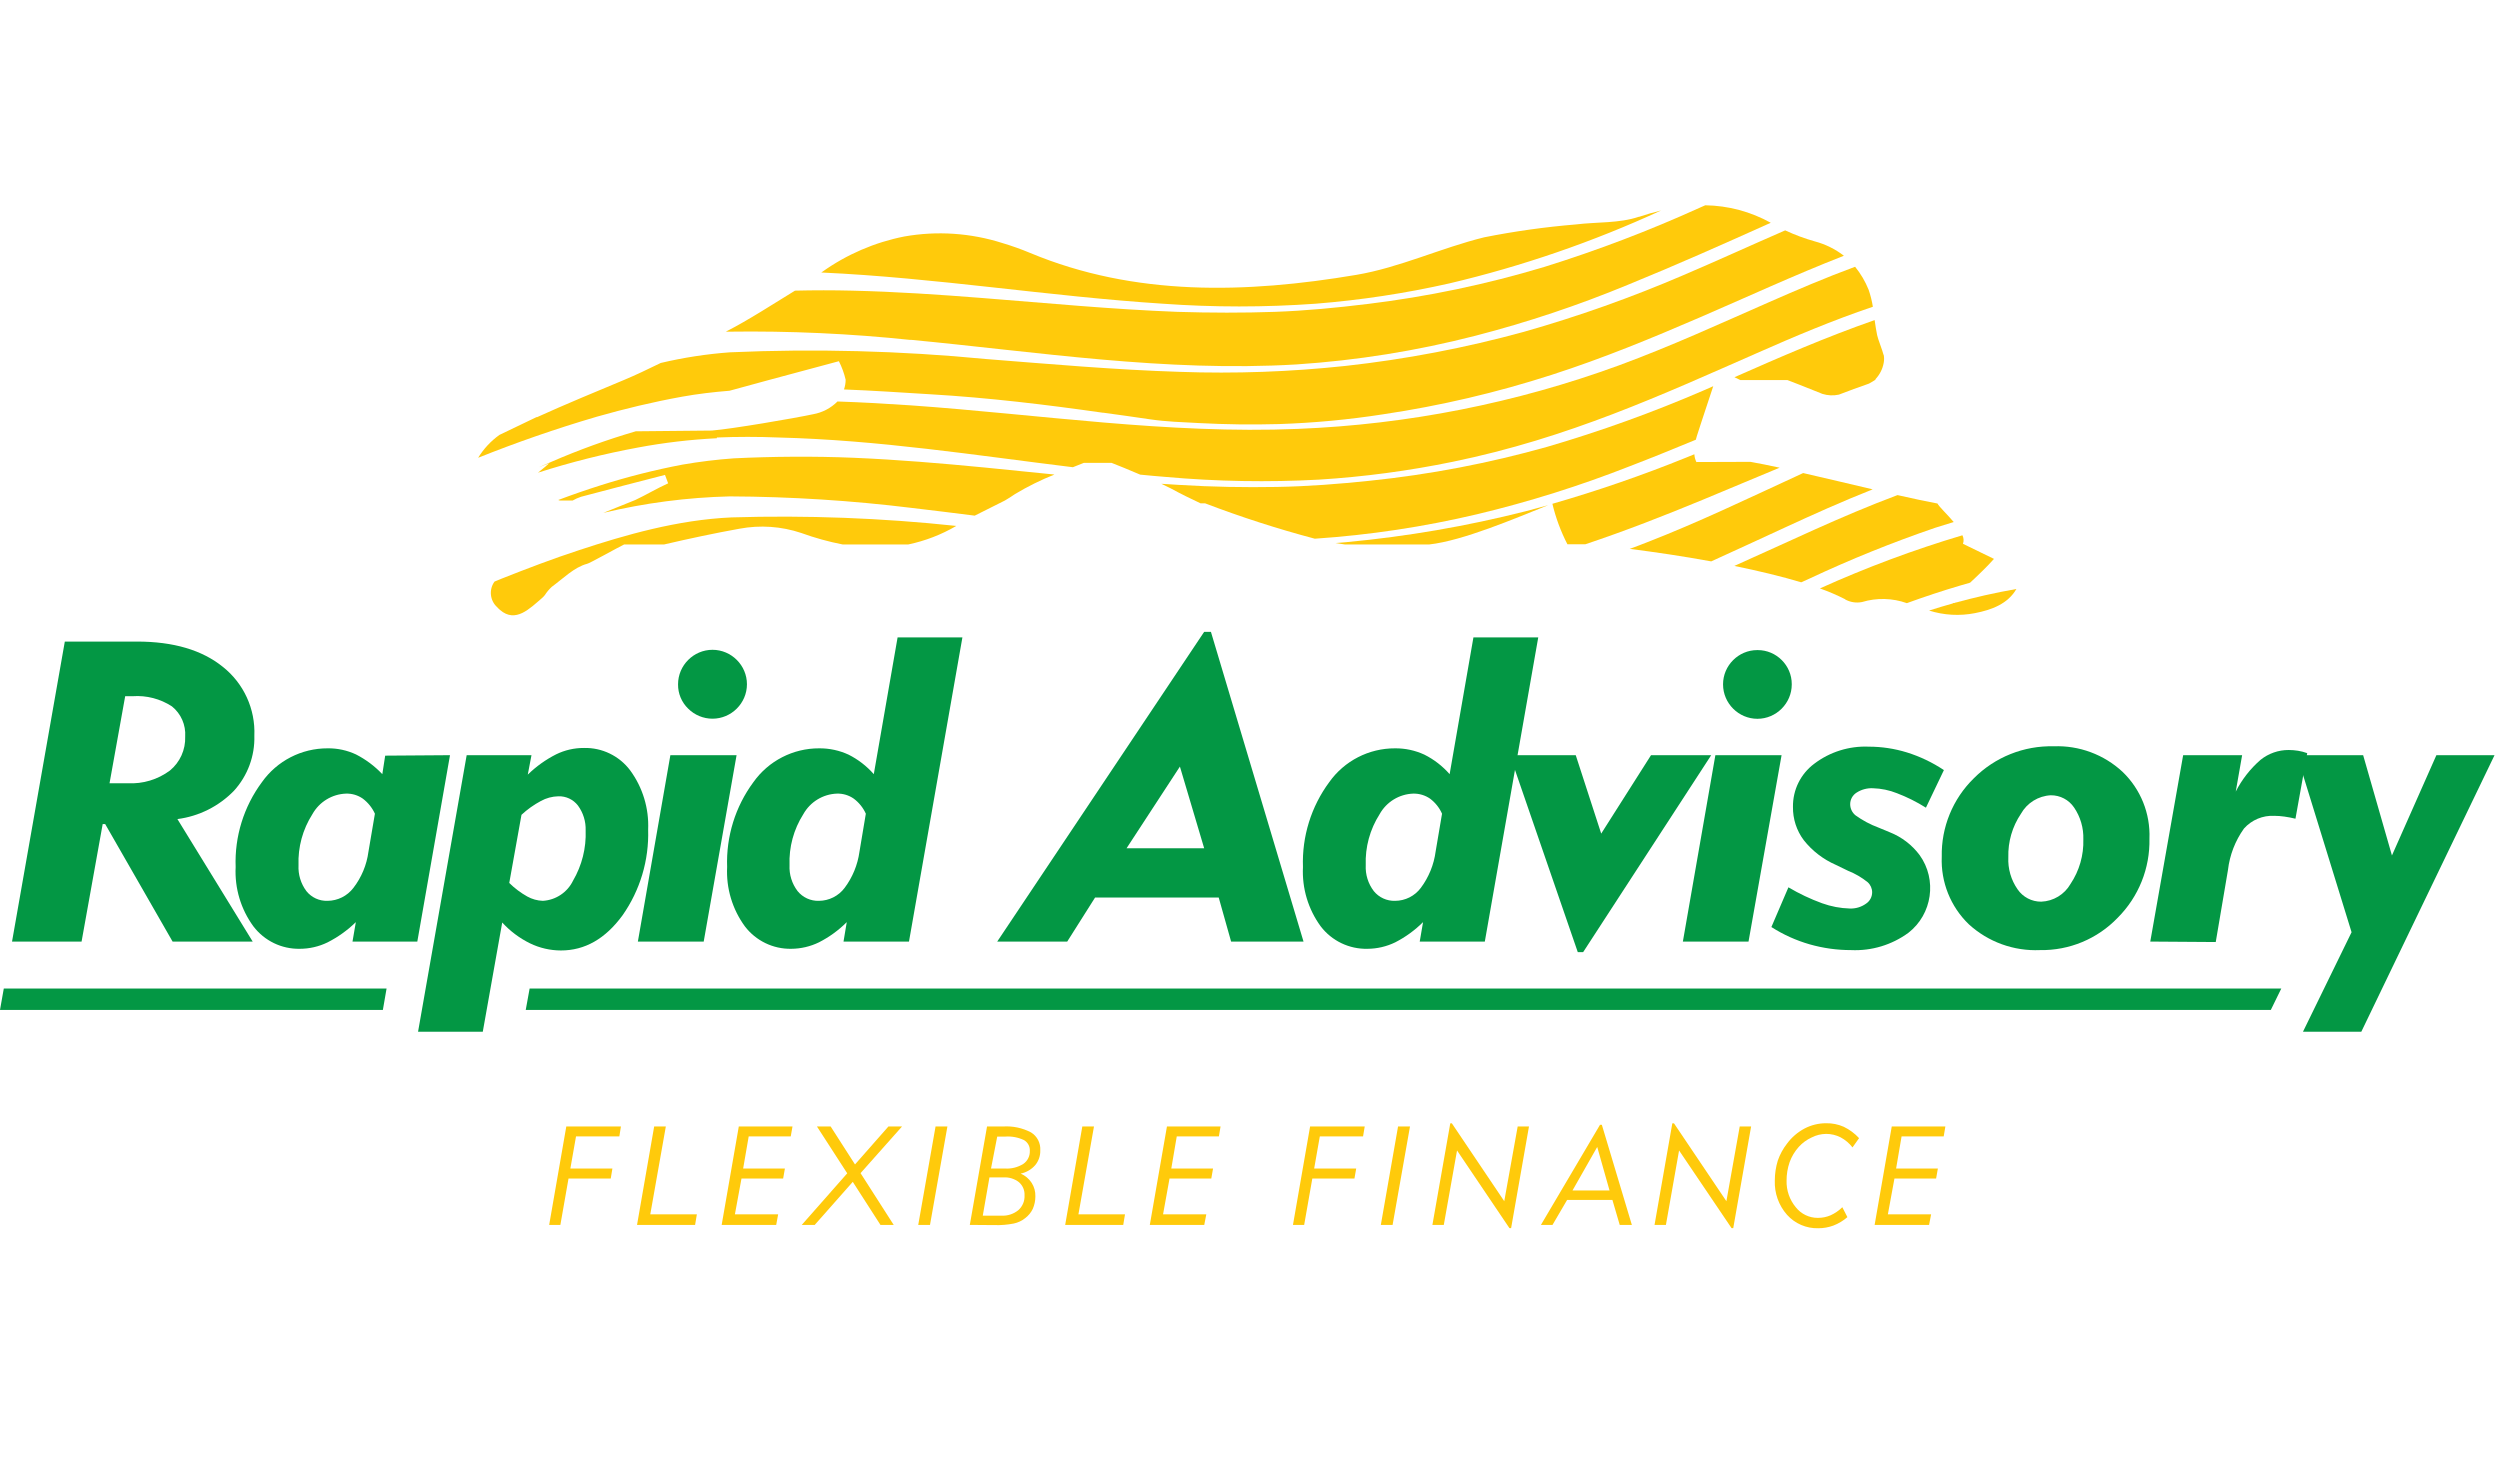 <?xml version="1.0" encoding="UTF-8" standalone="no"?>
<!DOCTYPE svg PUBLIC "-//W3C//DTD SVG 1.1//EN" "http://www.w3.org/Graphics/SVG/1.1/DTD/svg11.dtd">
<svg width="100%" height="100%" viewBox="0 0 270 160" version="1.1" xmlns="http://www.w3.org/2000/svg" xmlns:xlink="http://www.w3.org/1999/xlink" xml:space="preserve" xmlns:serif="http://www.serif.com/" style="fill-rule:evenodd;clip-rule:evenodd;stroke-linejoin:round;stroke-miterlimit:2;">
    <g>
        <path d="M59.31,132.29L61.16,121.66L67.06,121.66L66.89,122.73L62.21,122.73L61.6,126.2L66.14,126.2L65.96,127.28L61.4,127.28L60.52,132.29L59.31,132.29Z" style="fill:rgb(255,202,11);fill-rule:nonzero;"/>
        <path d="M68.8,132.29L70.65,121.66L71.91,121.66L70.23,131.15L75.26,131.15L75.07,132.29L68.8,132.29Z" style="fill:rgb(255,202,11);fill-rule:nonzero;"/>
        <path d="M77.94,132.29L79.79,121.66L85.59,121.66L85.4,122.73L80.86,122.73L80.26,126.2L84.77,126.2L84.58,127.28L80.08,127.28L79.37,131.15L84.04,131.15L83.83,132.29L77.94,132.29Z" style="fill:rgb(255,202,11);fill-rule:nonzero;"/>
        <path d="M86.59,132.29L91.5,126.72L88.23,121.66L89.71,121.66L92.34,125.76L95.95,121.66L97.42,121.66L92.94,126.7L96.52,132.29L95.09,132.29L92.1,127.64L87.99,132.29L86.59,132.29Z" style="fill:rgb(255,202,11);fill-rule:nonzero;"/>
        <path d="M99.17,132.29L101.04,121.66L102.32,121.66L100.44,132.29L99.17,132.29Z" style="fill:rgb(255,202,11);fill-rule:nonzero;"/>
        <path d="M104.74,132.29L106.6,121.66L108.35,121.66C109.39,121.595 110.428,121.816 111.35,122.3C112.014,122.708 112.399,123.452 112.35,124.23C112.371,124.816 112.175,125.39 111.8,125.84C111.39,126.307 110.839,126.627 110.23,126.75C110.718,126.956 111.133,127.305 111.42,127.75C111.698,128.185 111.838,128.694 111.82,129.21C111.822,129.675 111.726,130.134 111.54,130.56C111.35,130.954 111.069,131.296 110.72,131.56C110.361,131.847 109.94,132.046 109.49,132.14C108.802,132.275 108.101,132.332 107.4,132.31L104.74,132.29ZM106.14,131.29L108.14,131.29C108.81,131.331 109.471,131.116 109.99,130.69C110.441,130.285 110.684,129.695 110.65,129.09C110.677,128.553 110.456,128.033 110.05,127.68C109.579,127.31 108.988,127.125 108.39,127.16L106.86,127.16L106.14,131.29ZM107.03,126.2L108.52,126.2C109.223,126.249 109.923,126.074 110.52,125.7C110.975,125.387 111.239,124.862 111.22,124.31C111.253,123.829 111.008,123.37 110.59,123.13C109.967,122.835 109.278,122.704 108.59,122.75L107.7,122.75L107.03,126.2Z" style="fill:rgb(255,202,11);fill-rule:nonzero;"/>
        <path d="M115.04,132.29L116.89,121.66L118.15,121.66L116.47,131.15L121.5,131.15L121.31,132.29L115.04,132.29Z" style="fill:rgb(255,202,11);fill-rule:nonzero;"/>
        <path d="M124.18,132.29L126.03,121.66L131.82,121.66L131.64,122.73L127.09,122.73L126.5,126.2L131.01,126.2L130.82,127.28L126.31,127.28L125.61,131.15L130.28,131.15L130.06,132.29L124.18,132.29Z" style="fill:rgb(255,202,11);fill-rule:nonzero;"/>
        <path d="M139.64,132.29L141.49,121.66L147.39,121.66L147.21,122.73L142.54,122.73L141.93,126.2L146.47,126.2L146.28,127.28L141.73,127.28L140.85,132.29L139.64,132.29Z" style="fill:rgb(255,202,11);fill-rule:nonzero;"/>
        <path d="M149.13,132.29L150.99,121.66L152.28,121.66L150.4,132.29L149.13,132.29Z" style="fill:rgb(255,202,11);fill-rule:nonzero;"/>
        <path d="M157.36,124.25L155.93,132.29L154.7,132.29L156.63,121.32L156.8,121.32L162.46,129.73L163.91,121.66L165.13,121.66L163.2,132.64L163.02,132.64L157.36,124.25Z" style="fill:rgb(255,202,11);fill-rule:nonzero;"/>
        <path d="M176.24,132.29L174.93,132.29L174.14,129.59L169.25,129.59L167.67,132.29L166.42,132.29L172.8,121.48L173,121.48L176.24,132.29ZM169.83,128.57L173.83,128.57L172.5,123.87L169.83,128.57Z" style="fill:rgb(255,202,11);fill-rule:nonzero;"/>
        <path d="M181.34,124.25L179.92,132.29L178.69,132.29L180.61,121.32L180.79,121.32L186.45,129.73L187.89,121.66L189.12,121.66L187.19,132.64L187.01,132.64L181.34,124.25Z" style="fill:rgb(255,202,11);fill-rule:nonzero;"/>
        <path d="M199.52,131.45C199.073,131.839 198.562,132.146 198.01,132.36C197.485,132.554 196.93,132.652 196.37,132.65C195.089,132.684 193.856,132.154 193,131.2C192.098,130.18 191.625,128.85 191.68,127.49C191.68,126.765 191.788,126.043 192,125.35C192.228,124.685 192.566,124.063 193,123.51C193.5,122.832 194.146,122.275 194.89,121.88C195.609,121.504 196.409,121.308 197.22,121.31C197.873,121.298 198.522,121.427 199.12,121.69C199.746,121.992 200.309,122.409 200.78,122.92L200.07,123.92C199.722,123.469 199.283,123.097 198.78,122.83C198.296,122.586 197.762,122.459 197.22,122.46C196.673,122.466 196.136,122.599 195.65,122.85C195.131,123.088 194.665,123.428 194.28,123.85C193.842,124.333 193.502,124.897 193.28,125.51C193.058,126.153 192.947,126.83 192.95,127.51C192.921,128.559 193.277,129.584 193.95,130.39C194.524,131.117 195.404,131.538 196.33,131.53C196.804,131.534 197.275,131.438 197.71,131.25C198.178,131.037 198.605,130.743 198.97,130.38L199.52,131.45Z" style="fill:rgb(255,202,11);fill-rule:nonzero;"/>
        <path d="M202.46,132.29L204.31,121.66L210.1,121.66L209.92,122.73L205.37,122.73L204.78,126.2L209.29,126.2L209.1,127.28L204.6,127.28L203.89,131.15L208.56,131.15L208.34,132.29L202.46,132.29Z" style="fill:rgb(255,202,11);fill-rule:nonzero;"/>
    </g>
    <g>
        <g>
            <path d="M145.47,58.55L144.24,58.65L145.24,58.8L154.37,58.8C158.01,58.39 163.55,56.02 167.2,54.56L164.75,55.22C158.406,56.828 151.946,57.941 145.43,58.55" style="fill:rgb(255,202,11);fill-rule:nonzero;"/>
            <path d="M98.27,36.69C112.06,38 125.83,40.2 140,39.36C146.532,38.931 153.01,37.893 159.35,36.26C164.948,34.815 170.438,32.98 175.78,30.77C181.06,28.62 186.17,26.34 191.24,24.06C189.076,22.856 186.646,22.207 184.17,22.17L183.58,22.43C178.118,24.909 172.507,27.046 166.78,28.83C160.54,30.708 154.15,32.046 147.68,32.83C144.36,33.24 141.02,33.56 137.68,33.68C134.34,33.8 130.68,33.79 127.15,33.68C120.09,33.41 113.15,32.74 106.15,32.19C101.46,31.82 96.75,31.5 92.01,31.39C90.01,31.34 87.91,31.34 85.86,31.39C83.6,32.77 80.86,34.56 78.39,35.82L78.69,35.82C85.275,35.728 91.86,36.029 98.41,36.72" style="fill:rgb(255,202,11);fill-rule:nonzero;"/>
            <path d="M177,23.41C174.88,24.13 172.47,23.96 170.19,24.24C166.866,24.515 163.561,24.979 160.29,25.63C155.62,26.78 151.16,28.9 146.46,29.69C134.59,31.69 122.56,32.03 111.26,27.32C110.28,26.91 109.278,26.553 108.26,26.25C104.84,25.16 101.205,24.916 97.67,25.54C94.471,26.17 91.444,27.476 88.79,29.37L88.7,29.43C101.14,30 113.2,32 125.57,32.8C131.073,33.195 136.597,33.195 142.1,32.8C146.953,32.413 151.771,31.681 156.52,30.61C164.391,28.754 172.056,26.115 179.4,22.73C178.61,22.92 177.81,23.15 177.01,23.42" style="fill:rgb(255,202,11);fill-rule:nonzero;"/>
            <path d="M119.14,44.57C120.84,44.8 122.54,45.04 124.23,45.29C125.92,45.54 127.72,45.6 129.45,45.69C132.343,45.843 135.233,45.88 138.12,45.8C141.901,45.676 145.672,45.322 149.41,44.74C155.566,43.822 161.636,42.401 167.56,40.49C173.21,38.67 178.46,36.49 183.56,34.29C188.66,32.09 193.77,29.72 199.14,27.62C198.206,26.9 197.139,26.373 196,26.07C194.903,25.761 193.832,25.363 192.8,24.88C189.1,26.49 185.46,28.16 181.8,29.72C176.194,32.129 170.439,34.173 164.57,35.84C158.257,37.572 151.817,38.802 145.31,39.52C139.37,40.159 133.391,40.373 127.42,40.16C120.37,39.94 113.42,39.32 106.42,38.77C97.252,37.885 88.032,37.644 78.83,38.05C76.313,38.234 73.815,38.619 71.36,39.2C69.96,39.89 68.58,40.54 67.36,41.05C64.79,42.12 60.79,43.78 58.01,45.05L57.94,45.05L53.94,46.97C53.015,47.63 52.233,48.47 51.64,49.44C55.74,47.8 60,46.31 64.47,45C67.47,44.15 70.47,43.42 73.68,42.84C75.35,42.54 77.06,42.34 78.79,42.2L83.15,41.01L90.6,39.01C90.923,39.645 91.168,40.316 91.33,41.01C91.329,41.368 91.268,41.722 91.15,42.06C94.25,42.18 97.35,42.39 100.45,42.58C106.76,42.95 112.99,43.7 119.14,44.58" style="fill:rgb(255,202,11);fill-rule:nonzero;"/>
            <path d="M61.84,54.06C62.132,53.893 62.44,53.755 62.76,53.65C65.76,52.85 68.76,52.08 71.82,51.29C71.93,51.6 72.05,51.9 72.16,52.2C70.96,52.74 69.8,53.44 68.61,54L65.16,55.39C69.635,54.32 74.21,53.723 78.81,53.61C85.396,53.639 91.974,54.056 98.51,54.86C100.76,55.12 103.02,55.41 105.27,55.69L108.52,54.06C108.89,53.84 109.27,53.61 109.62,53.36C110.981,52.543 112.405,51.837 113.88,51.25L106.33,50.49C101.65,50.04 96.94,49.64 92.2,49.44C87.9,49.26 83.37,49.3 79.26,49.5C77.396,49.633 75.541,49.86 73.7,50.18C70.729,50.746 67.794,51.488 64.91,52.4C63.33,52.9 61.79,53.433 60.29,54L60.46,54.06L61.84,54.06Z" style="fill:rgb(255,202,11);fill-rule:nonzero;"/>
            <path d="M203.42,38.32C203.33,37.9 202.81,36.61 202.73,36.19C202.65,35.77 202.54,35.19 202.46,34.57C197.17,36.42 192.23,38.57 187.32,40.74L187.96,41.05L193.05,41.05C193.7,41.29 194.91,41.78 195.82,42.14L196.82,42.54C197.396,42.721 198.01,42.748 198.6,42.62C199.67,42.21 200.75,41.81 201.85,41.43C202.13,41.28 202.38,41.12 202.6,40.98L202.52,40.98C202.999,40.489 203.319,39.865 203.44,39.19C203.495,38.903 203.495,38.607 203.44,38.32" style="fill:rgb(255,202,11);fill-rule:nonzero;"/>
            <path d="M129.65,54.36L130.15,54.36C134.03,55.842 137.985,57.117 142,58.18C147.903,57.784 153.763,56.901 159.52,55.54C165.145,54.195 170.668,52.457 176.05,50.34C178.45,49.42 180.8,48.46 183.15,47.49L183.27,47.06L183.78,45.49C184.1,44.49 184.61,42.95 185.03,41.71L184.03,42.15C178.525,44.53 172.877,46.567 167.12,48.25C160.847,50.02 154.433,51.248 147.95,51.92C144.62,52.27 141.28,52.53 137.88,52.59C134.48,52.65 130.88,52.59 127.36,52.37L125.43,52.25C125.85,52.45 126.21,52.62 126.43,52.74C127.49,53.32 128.57,53.85 129.66,54.36" style="fill:rgb(255,202,11);fill-rule:nonzero;"/>
            <path d="M77.42,47.25C79.64,47.16 81.86,47.16 84.08,47.25C94.89,47.52 105.33,49.17 115.87,50.46L117.05,49.99L120.05,49.99C120.74,50.25 121.94,50.75 123.14,51.26C124.07,51.35 124.99,51.44 125.92,51.51C131.416,52.001 136.94,52.098 142.45,51.8C147.309,51.498 152.141,50.853 156.91,49.87C169.39,47.31 179.53,42.62 189.76,38.13C193.76,36.36 197.89,34.61 202.27,33.13C202.17,32.505 202.016,31.889 201.81,31.29C201.45,30.395 200.958,29.559 200.35,28.81C197.13,30 194.05,31.32 191.02,32.65C185.71,34.98 180.5,37.38 174.85,39.46C163.713,43.532 152.009,45.846 140.16,46.32C126.16,46.9 112.26,44.76 98.39,43.78C95.77,43.6 93.11,43.45 90.45,43.36C89.73,44.082 88.804,44.565 87.8,44.74C85.8,45.17 79.03,46.33 76.88,46.5L68.66,46.58C65.554,47.487 62.507,48.589 59.54,49.88C56.573,51.171 59.54,49.88 59.61,49.96L59.4,49.96C59.18,50.17 58.66,50.6 58.1,51.05C61.645,49.914 65.259,49.005 68.92,48.33C71.728,47.805 74.567,47.471 77.42,47.33" style="fill:rgb(255,202,11);fill-rule:nonzero;"/>
            <path d="M183.21,49.9C183.081,49.638 183.006,49.352 182.99,49.06L182.13,49.41C177.396,51.325 172.566,52.994 167.66,54.41C168.021,55.927 168.565,57.395 169.28,58.78L171.22,58.78C175.59,57.32 179.77,55.68 183.86,53.99C186.65,52.84 189.41,51.66 192.2,50.51C190.99,50.25 189.92,50.03 189.05,49.88L183.21,49.9Z" style="fill:rgb(255,202,11);fill-rule:nonzero;"/>
            <path d="M194.53,62.89L195.42,62.49C199.843,60.414 204.377,58.581 209,57L211,56.38C210.27,55.51 209.41,54.72 209.25,54.38C208.11,54.17 206.61,53.85 204.93,53.47C198.76,55.78 193.07,58.56 187.31,61.12C189.9,61.65 192.41,62.25 194.6,62.91" style="fill:rgb(255,202,11);fill-rule:nonzero;"/>
            <path d="M177.85,58.58C177.25,58.82 176.63,59.05 176.01,59.28C178.7,59.62 181.76,60.07 184.81,60.63C187.46,59.43 190.08,58.21 192.71,57C195.81,55.57 198.96,54.15 202.25,52.85C199.78,52.27 197.14,51.64 194.74,51.09L193.9,51.48C188.64,53.9 183.46,56.4 177.85,58.58" style="fill:rgb(255,202,11);fill-rule:nonzero;"/>
            <path d="M199.26,64.73C199.819,65.043 200.472,65.146 201.1,65.02C202.684,64.542 204.381,64.584 205.94,65.14C207.81,64.46 209.73,63.82 211.7,63.24L212.77,62.93L213.41,62.33C213.85,61.91 214.28,61.49 214.7,61.06L215.35,60.36L212,58.73C212.108,58.428 212.086,58.095 211.94,57.81C206.687,59.375 201.545,61.293 196.55,63.55C197.491,63.883 198.41,64.277 199.3,64.73" style="fill:rgb(255,202,11);fill-rule:nonzero;"/>
            <path d="M211,65.15L211.07,65.15C211.71,64.98 212.8,64.67 211,65.15" style="fill:rgb(255,202,11);fill-rule:nonzero;"/>
            <path d="M211,65.15L210.93,65.15L211.07,65.15L211,65.15" style="fill:rgb(255,202,11);fill-rule:nonzero;"/>
            <path d="M210.91,65.17L210.98,65.17L210.91,65.17" style="fill:rgb(255,202,11);fill-rule:nonzero;"/>
        </g>
        <path d="M79,55.88C73.16,56.14 67.51,57.78 62.56,59.41C59.68,60.35 56.92,61.41 54.21,62.48L53.41,62.81C52.781,63.666 52.908,64.873 53.7,65.58C53.796,65.688 53.899,65.788 54.01,65.88C55.68,67.32 57.21,65.73 58.56,64.57C58.667,64.477 58.764,64.373 58.85,64.26C59.058,63.936 59.307,63.641 59.59,63.38C60.82,62.48 62.01,61.26 63.41,60.89C63.59,60.89 66.8,59.09 67.41,58.8L71.73,58.8C74.43,58.17 77.15,57.59 79.87,57.1C82.093,56.684 84.386,56.842 86.53,57.56C87.985,58.089 89.48,58.504 91,58.8L98.1,58.8C99.923,58.416 101.672,57.741 103.28,56.8C95.217,55.94 87.105,55.633 79,55.88" style="fill:rgb(255,202,11);fill-rule:nonzero;"/>
        <path d="M210.91,65.17C210.04,65.41 209.19,65.67 208.34,65.94C209.94,66.447 211.643,66.544 213.29,66.22C215.09,65.87 216.85,65.22 217.77,63.61C215.457,64.017 213.217,64.523 211.05,65.13L210.91,65.13" style="fill:rgb(255,202,11);fill-rule:nonzero;"/>
    </g>
    <g>
        <path d="M11.09,89L8.81,101.69L1.3,101.69L7,69.29L14.8,69.29C18.733,69.29 21.827,70.203 24.08,72.03C26.332,73.82 27.593,76.586 27.47,79.46C27.534,81.649 26.744,83.78 25.27,85.4C23.639,87.082 21.484,88.161 19.16,88.46L27.29,101.69L18.64,101.69L11.36,89L11.09,89ZM11.83,84.59L13.79,84.59C15.423,84.68 17.037,84.195 18.35,83.22C19.442,82.322 20.053,80.963 20,79.55C20.083,78.296 19.548,77.078 18.57,76.29C17.314,75.471 15.825,75.085 14.33,75.19L13.52,75.19L11.83,84.59Z" style="fill:rgb(3,151,68);fill-rule:nonzero;"/>
        <path d="M48.6,81.56L45.07,101.69L38.07,101.69L38.43,99.59C37.527,100.472 36.496,101.21 35.37,101.78C34.435,102.234 33.409,102.47 32.37,102.47C30.414,102.506 28.555,101.606 27.37,100.05C26.013,98.198 25.335,95.933 25.45,93.64C25.326,90.35 26.329,87.114 28.29,84.47C29.919,82.171 32.572,80.807 35.39,80.82C36.447,80.806 37.493,81.032 38.45,81.48C39.511,82.023 40.472,82.743 41.29,83.61L41.6,81.61L48.6,81.56ZM40.49,87.88C40.197,87.236 39.746,86.675 39.18,86.25C38.653,85.882 38.022,85.693 37.38,85.71C35.863,85.76 34.479,86.604 33.74,87.93C32.692,89.571 32.168,91.494 32.24,93.44C32.188,94.444 32.489,95.435 33.09,96.24C33.64,96.931 34.487,97.321 35.37,97.29C36.469,97.284 37.505,96.766 38.17,95.89C39.042,94.758 39.601,93.416 39.79,92L40.49,87.88Z" style="fill:rgb(3,151,68);fill-rule:nonzero;"/>
        <path d="M45.15,111.43L50.4,81.56L57.4,81.56L57,83.66C57.903,82.778 58.934,82.04 60.06,81.47C60.993,81.012 62.02,80.776 63.06,80.78C65.018,80.73 66.884,81.633 68.06,83.2C69.416,85.05 70.1,87.309 70,89.6C70.102,92.904 69.13,96.155 67.23,98.86C65.377,101.393 63.157,102.657 60.57,102.65C59.416,102.647 58.278,102.384 57.24,101.88C56.108,101.324 55.091,100.561 54.24,99.63L52.14,111.43L45.15,111.43ZM55,95.36C55.579,95.931 56.231,96.421 56.94,96.82C57.455,97.108 58.031,97.269 58.62,97.29C60.023,97.212 61.278,96.376 61.89,95.11C62.849,93.469 63.321,91.589 63.25,89.69C63.282,88.726 62.99,87.778 62.42,87C61.917,86.344 61.126,85.971 60.3,86C59.638,86.014 58.989,86.189 58.41,86.51C57.652,86.914 56.949,87.415 56.32,88L55,95.36Z" style="fill:rgb(3,151,68);fill-rule:nonzero;"/>
        <path d="M68.89,101.69L72.4,81.56L79.55,81.56L76,101.69L68.89,101.69ZM73.23,73.92C73.23,73.913 73.23,73.906 73.23,73.899C73.23,71.858 74.909,70.179 76.95,70.179C78.991,70.179 80.67,71.858 80.67,73.899C80.67,75.94 78.991,77.619 76.95,77.619C75.964,77.619 75.017,77.227 74.32,76.53C73.614,75.847 73.22,74.902 73.23,73.92" style="fill:rgb(3,151,68);fill-rule:nonzero;"/>
        <path d="M91.1,101.69L91.45,99.59C90.571,100.47 89.558,101.205 88.45,101.77C87.515,102.226 86.49,102.465 85.45,102.47C83.495,102.505 81.636,101.605 80.45,100.05C79.093,98.198 78.415,95.933 78.53,93.64C78.411,90.351 79.413,87.116 81.37,84.47C83.001,82.173 85.653,80.81 88.47,80.82C89.564,80.81 90.646,81.042 91.64,81.5C92.678,82.021 93.605,82.737 94.37,83.61L96.94,68.84L103.94,68.84L98.17,101.69L91.1,101.69ZM93.51,87.88C93.22,87.234 92.769,86.672 92.2,86.25C91.673,85.882 91.042,85.693 90.4,85.71C88.883,85.76 87.499,86.604 86.76,87.93C85.715,89.572 85.195,91.495 85.27,93.44C85.22,94.447 85.528,95.439 86.14,96.24C86.7,96.93 87.552,97.319 88.44,97.29C89.534,97.285 90.565,96.766 91.22,95.89C92.074,94.75 92.624,93.411 92.82,92L93.51,87.88Z" style="fill:rgb(3,151,68);fill-rule:nonzero;"/>
        <path d="M115.26,101.69L107.7,101.69L130.05,68.24L130.78,68.24L140.78,101.69L132.96,101.69L131.62,96.93L118.27,96.93L115.26,101.69ZM130.05,91.61L127.43,82.79L121.67,91.61L130.05,91.61Z" style="fill:rgb(3,151,68);fill-rule:nonzero;"/>
        <path d="M153.33,101.69L153.69,99.59C152.808,100.467 151.796,101.202 150.69,101.77C149.755,102.226 148.73,102.465 147.69,102.47C145.718,102.518 143.838,101.617 142.64,100.05C141.283,98.198 140.605,95.933 140.72,93.64C140.601,90.351 141.603,87.116 143.56,84.47C145.193,82.17 147.85,80.807 150.67,80.82C151.761,80.81 152.84,81.043 153.83,81.5C154.869,82.019 155.796,82.736 156.56,83.61L159.13,68.84L166.13,68.84L160.36,101.69L153.33,101.69ZM155.74,87.88C155.454,87.234 155.006,86.673 154.44,86.25C153.911,85.887 153.282,85.698 152.64,85.71C151.122,85.758 149.737,86.603 149,87.93C147.952,89.571 147.428,91.494 147.5,93.44C147.45,94.447 147.758,95.439 148.37,96.24C148.93,96.93 149.782,97.319 150.67,97.29C151.765,97.287 152.796,96.768 153.45,95.89C154.312,94.735 154.863,93.379 155.05,91.95L155.74,87.88Z" style="fill:rgb(3,151,68);fill-rule:nonzero;"/>
        <path d="M170.4,102.83L163.07,81.56L170.18,81.56L172.93,90.03L178.31,81.56L184.81,81.56L170.98,102.83L170.4,102.83Z" style="fill:rgb(3,151,68);fill-rule:nonzero;"/>
        <path d="M181.75,101.69L185.26,81.56L192.41,81.56L188.84,101.69L181.75,101.69ZM186.09,73.92C186.09,73.913 186.09,73.907 186.09,73.9C186.09,71.876 187.756,70.21 189.78,70.21C189.787,70.21 189.793,70.21 189.8,70.21C189.813,70.21 189.827,70.21 189.84,70.21C191.854,70.21 193.51,71.866 193.51,73.88C193.51,73.893 193.51,73.907 193.51,73.92C193.51,75.955 191.835,77.63 189.8,77.63C187.765,77.63 186.09,75.955 186.09,73.92" style="fill:rgb(3,151,68);fill-rule:nonzero;"/>
        <path d="M193.15,95.83C194.304,96.515 195.519,97.091 196.78,97.55C197.743,97.899 198.756,98.092 199.78,98.12C200.397,98.145 201.005,97.966 201.51,97.61C201.934,97.341 202.192,96.872 202.192,96.369C202.192,95.954 202.017,95.559 201.71,95.28C201.072,94.766 200.361,94.352 199.6,94.05L198.26,93.4C196.905,92.808 195.716,91.891 194.8,90.73C194.028,89.694 193.62,88.432 193.64,87.14C193.615,85.314 194.468,83.583 195.93,82.49C197.623,81.202 199.715,80.547 201.84,80.64C203.23,80.641 204.612,80.85 205.94,81.26C207.358,81.701 208.705,82.344 209.94,83.17L208,87.23C207.014,86.609 205.969,86.086 204.88,85.67C204.052,85.339 203.172,85.156 202.28,85.13C201.651,85.099 201.028,85.267 200.5,85.61C200.077,85.88 199.82,86.348 199.82,86.85C199.82,87.32 200.033,87.766 200.4,88.06C201.164,88.609 201.998,89.053 202.88,89.38L204.11,89.89C205.387,90.398 206.498,91.249 207.32,92.35C209.226,95.001 208.688,98.736 206.11,100.74C204.318,102.053 202.129,102.714 199.91,102.61C198.402,102.612 196.901,102.403 195.45,101.99C193.987,101.571 192.592,100.941 191.31,100.12L193.15,95.83Z" style="fill:rgb(3,151,68);fill-rule:nonzero;"/>
        <path d="M209.71,92.53C209.643,89.346 210.901,86.274 213.18,84.05C215.454,81.769 218.57,80.521 221.79,80.6C224.546,80.491 227.233,81.489 229.25,83.37C231.193,85.245 232.245,87.862 232.14,90.56C232.214,93.761 230.974,96.856 228.71,99.12C226.523,101.401 223.479,102.667 220.32,102.61C217.489,102.736 214.721,101.732 212.63,99.82C210.661,97.92 209.597,95.264 209.71,92.53M221.48,85.89C220.136,85.959 218.918,86.715 218.26,87.89C217.329,89.273 216.853,90.913 216.9,92.58C216.84,93.815 217.192,95.036 217.9,96.05C218.475,96.889 219.433,97.389 220.45,97.38C221.766,97.332 222.967,96.604 223.62,95.46C224.569,94.04 225.052,92.358 225,90.65C225.039,89.427 224.688,88.222 224,87.21C223.438,86.378 222.494,85.882 221.49,85.89" style="fill:rgb(3,151,68);fill-rule:nonzero;"/>
        <path d="M232.23,101.69L235.78,81.56L242.15,81.56L241.46,85.49C242.123,84.19 243.03,83.029 244.13,82.07C244.993,81.372 246.071,80.994 247.18,81C247.515,81.002 247.849,81.028 248.18,81.08C248.521,81.135 248.856,81.222 249.18,81.34L247.91,88.42C247.514,88.323 247.114,88.246 246.71,88.19C246.352,88.14 245.991,88.113 245.63,88.11C244.386,88.046 243.179,88.55 242.35,89.48C241.403,90.803 240.808,92.344 240.62,93.96L239.3,101.74L232.23,101.69Z" style="fill:rgb(3,151,68);fill-rule:nonzero;"/>
        <path d="M248.72,111.43L253.97,100.68L248.07,81.56L255.22,81.56L258.33,92.39L263.13,81.56L269.41,81.56L255.02,111.43L248.72,111.43Z" style="fill:rgb(3,151,68);fill-rule:nonzero;"/>
        <path d="M60.57,106.8L61.57,106.8L59.57,106.8L60.57,106.8" style="fill:rgb(3,151,68);fill-rule:nonzero;"/>
    </g>
    <path d="M246.38,106.76L57.2,106.76L56.78,109.07L245.25,109.07L246.38,106.76Z" style="fill:rgb(3,151,68);fill-rule:nonzero;"/>
    <path d="M0,109.07L41.35,109.07L41.75,106.76L0.41,106.76L0,109.07Z" style="fill:rgb(3,151,68);fill-rule:nonzero;"/>
</svg>
